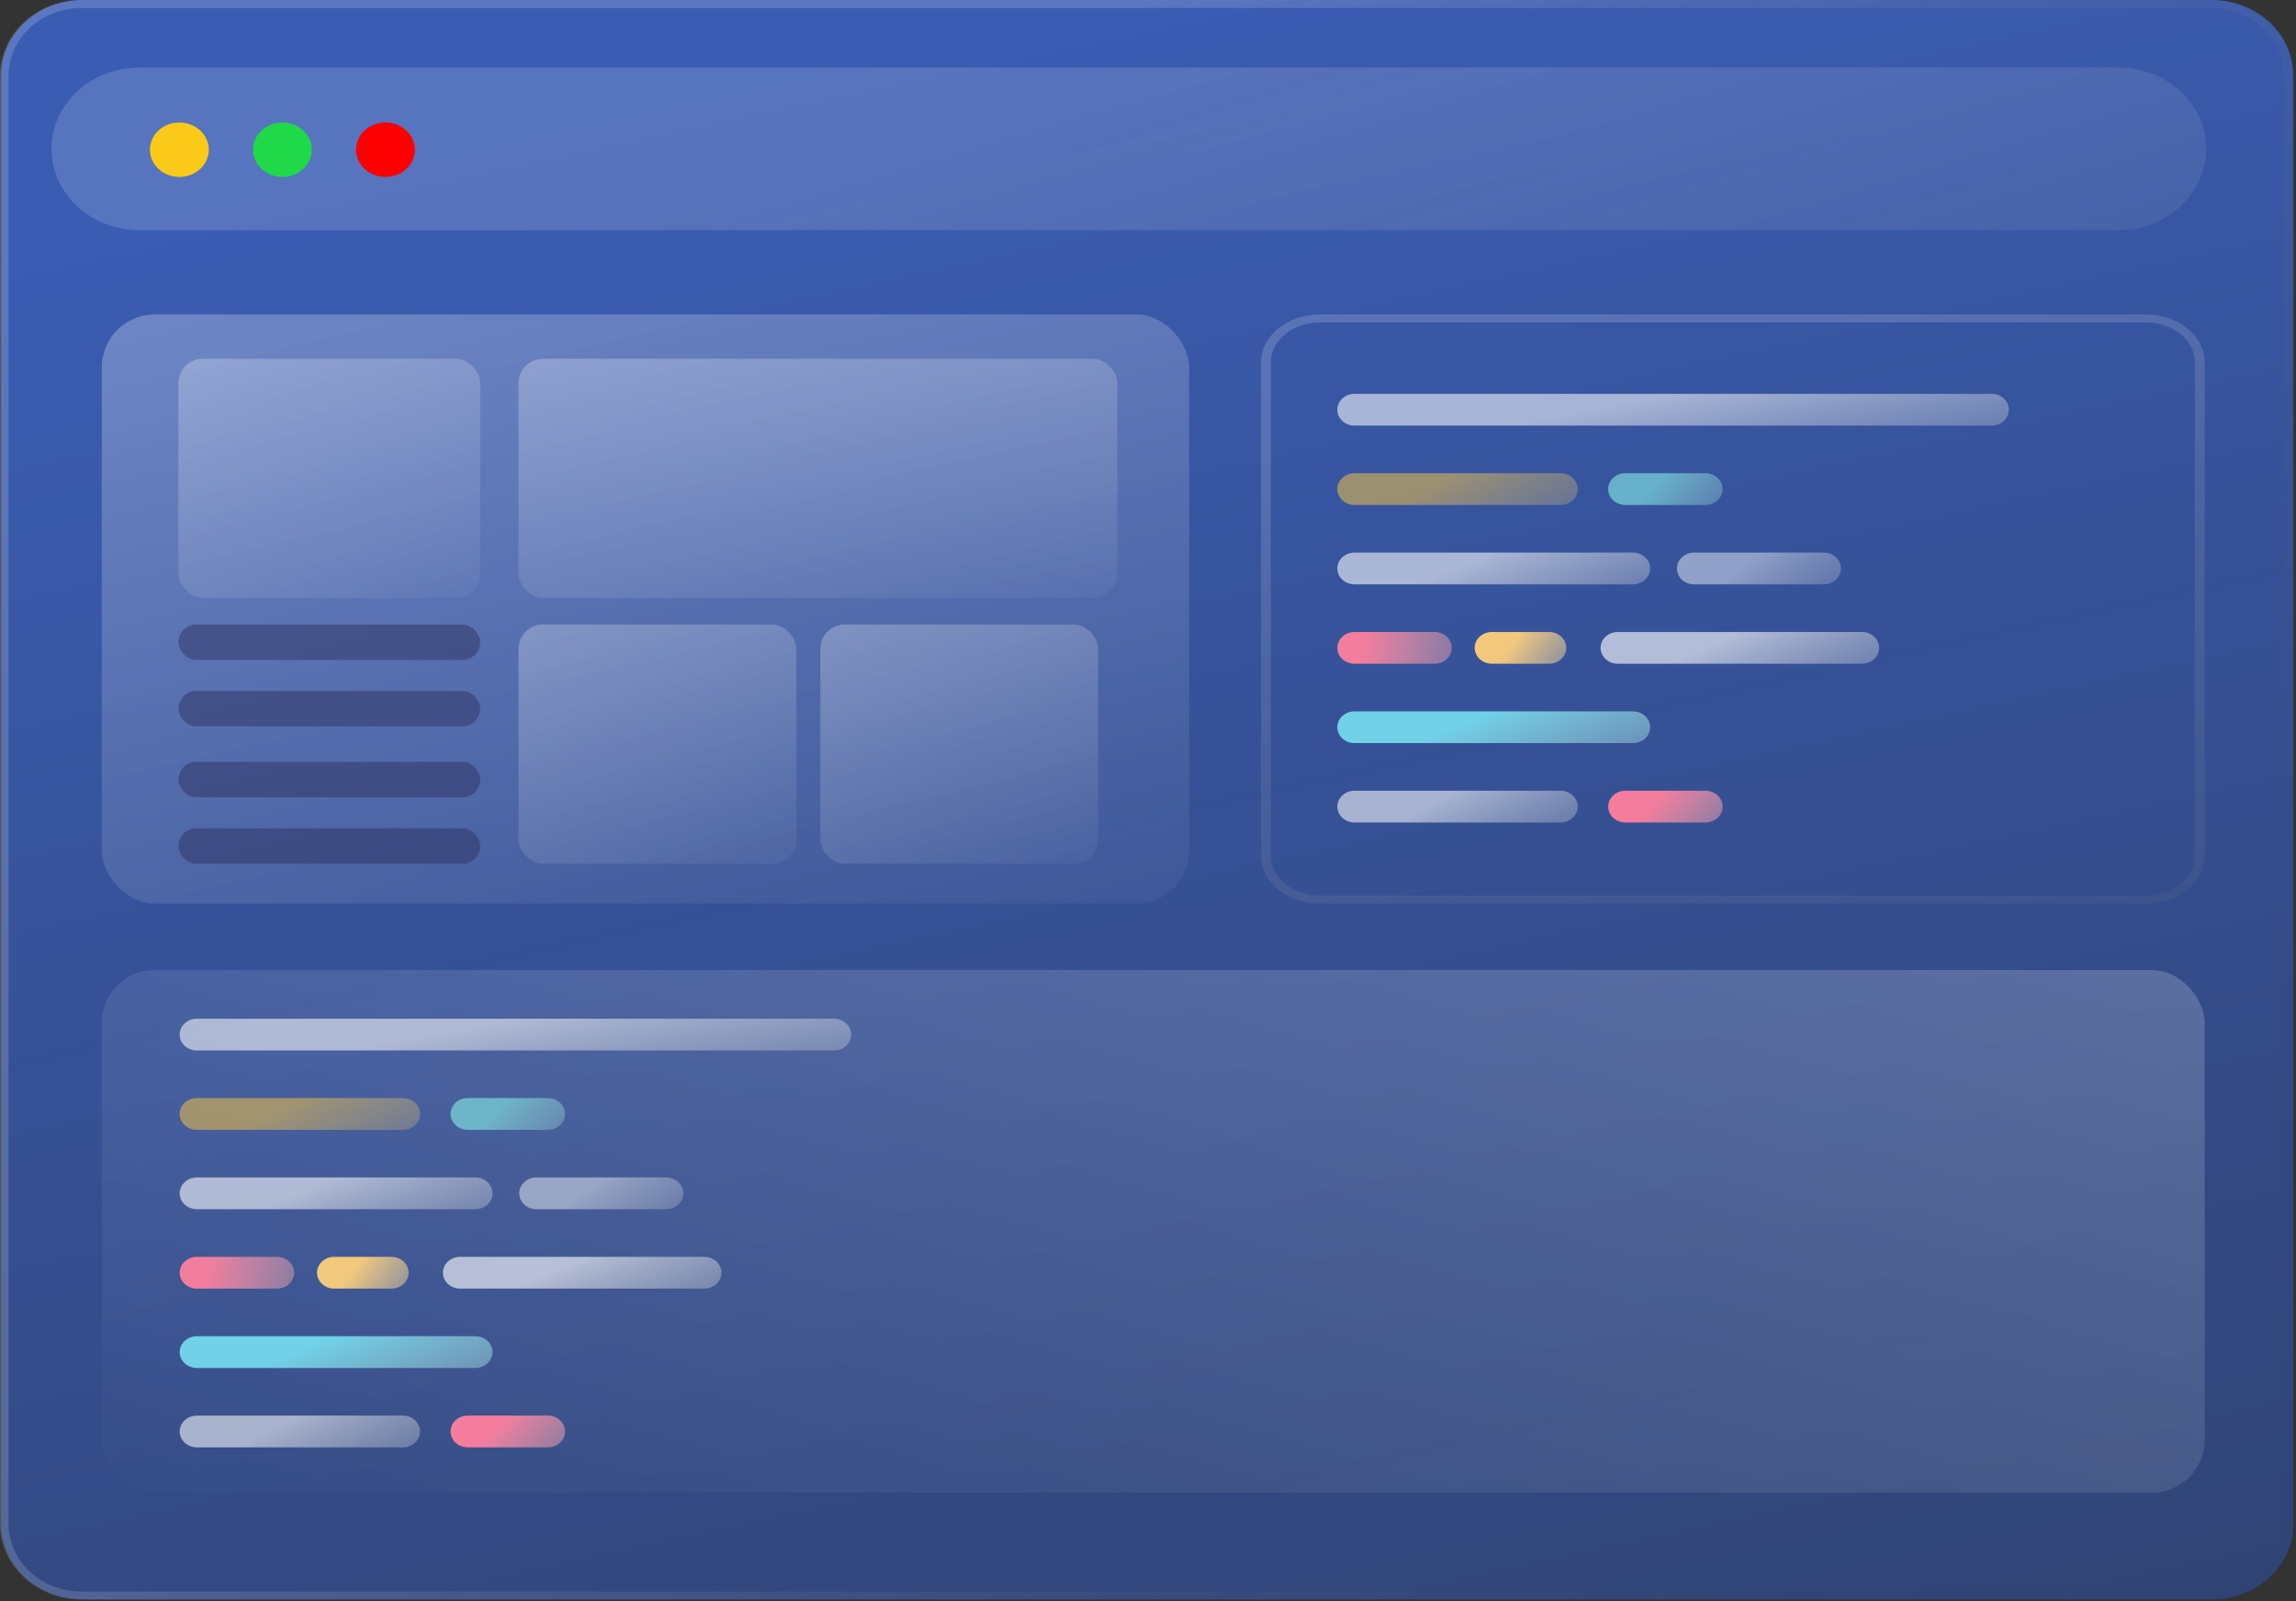 <svg width="565" height="394" viewBox="0 0 565 394" fill="none" xmlns="http://www.w3.org/2000/svg">
<rect x="0" y="0" width="565" height="394" fill="#333333" stroke="none"/>
<path d="M0.292 18.554C0.292 8.307 9.277 0 20.361 0H544.268C555.352 0 564.337 8.307 564.337 18.554V374.982C564.337 385.229 555.352 393.536 544.268 393.536H20.361C9.277 393.536 0.292 385.229 0.292 374.982V18.554Z" fill="url(#paint0_linear_483_801)"/>
<path fill-rule="evenodd" clip-rule="evenodd" d="M543.976 1.953H20.069C10.152 1.953 2.113 9.385 2.113 18.554V374.982C2.113 384.151 10.152 391.583 20.069 391.583H543.976C553.893 391.583 561.933 384.151 561.933 374.982V18.554C561.933 9.385 553.893 1.953 543.976 1.953ZM20.069 0C8.985 0 0 8.307 0 18.554V374.982C0 385.229 8.985 393.536 20.069 393.536H543.976C555.06 393.536 564.045 385.229 564.045 374.982V18.554C564.045 8.307 555.06 0 543.976 0H20.069Z" fill="url(#paint1_linear_483_801)"/>
<path d="M12.674 36.62C12.674 25.564 22.369 16.601 34.327 16.601H521.265C533.224 16.601 542.919 25.564 542.919 36.62V36.62C542.919 47.676 533.224 56.638 521.265 56.638H34.327C22.369 56.638 12.674 47.676 12.674 36.62V36.62Z" fill="url(#paint2_linear_483_801)"/>
<path fill-rule="evenodd" clip-rule="evenodd" d="M528.016 79.333H324.824C318.144 79.333 312.729 83.718 312.729 89.126V210.563C312.729 215.972 318.144 220.356 324.824 220.356H528.016C534.696 220.356 540.111 215.972 540.111 210.563V89.126C540.111 83.718 534.696 79.333 528.016 79.333ZM324.824 77.374C316.809 77.374 310.311 82.636 310.311 89.126V210.563C310.311 217.054 316.809 222.315 324.824 222.315H528.016C536.032 222.315 542.53 217.054 542.53 210.563V89.126C542.53 82.636 536.032 77.374 528.016 77.374H324.824Z" fill="url(#paint3_linear_483_801)"/>
<path d="M329.087 100.811C329.087 98.654 330.978 96.905 333.312 96.905H490.109C492.442 96.905 494.334 98.654 494.334 100.811V100.811C494.334 102.969 492.442 104.717 490.109 104.717H333.312C330.978 104.717 329.087 102.969 329.087 100.811V100.811Z" fill="url(#paint4_linear_483_801)"/>
<path d="M329.087 120.34C329.087 118.183 330.978 116.434 333.312 116.434H384.013C386.346 116.434 388.238 118.183 388.238 120.34V120.34C388.238 122.497 386.346 124.246 384.013 124.246H333.312C330.978 124.246 329.087 122.497 329.087 120.34V120.34Z" fill="url(#paint5_linear_483_801)"/>
<path d="M395.744 120.34C395.744 118.183 397.636 116.434 399.969 116.434H419.686C422.02 116.434 423.911 118.183 423.911 120.34V120.34C423.911 122.497 422.02 124.246 419.686 124.246H399.969C397.636 124.246 395.744 122.497 395.744 120.34V120.34Z" fill="url(#paint6_linear_483_801)"/>
<path d="M329.087 198.462C329.087 196.304 330.978 194.556 333.312 194.556H384.013C386.346 194.556 388.238 196.304 388.238 198.462V198.462C388.238 200.619 386.346 202.368 384.013 202.368H333.312C330.978 202.368 329.087 200.619 329.087 198.462V198.462Z" fill="url(#paint7_linear_483_801)"/>
<path d="M395.744 198.462C395.744 196.304 397.636 194.556 399.969 194.556H419.686C422.02 194.556 423.911 196.304 423.911 198.462V198.462C423.911 200.619 422.02 202.368 419.686 202.368H399.969C397.636 202.368 395.744 200.619 395.744 198.462V198.462Z" fill="url(#paint8_linear_483_801)"/>
<path d="M362.888 159.402C362.888 157.245 364.78 155.496 367.113 155.496H381.197C383.53 155.496 385.422 157.245 385.422 159.402V159.402C385.422 161.559 383.53 163.308 381.197 163.308H367.113C364.78 163.308 362.888 161.559 362.888 159.402V159.402Z" fill="url(#paint9_linear_483_801)"/>
<path d="M393.873 159.402C393.873 157.245 395.765 155.496 398.098 155.496H458.188C460.522 155.496 462.413 157.245 462.413 159.402V159.402C462.413 161.559 460.522 163.308 458.188 163.308H398.098C395.765 163.308 393.873 161.559 393.873 159.402V159.402Z" fill="url(#paint10_linear_483_801)"/>
<path d="M329.087 159.402C329.087 157.245 330.978 155.496 333.312 155.496H353.029C355.362 155.496 357.254 157.245 357.254 159.402V159.402C357.254 161.559 355.362 163.308 353.029 163.308H333.312C330.978 163.308 329.087 161.559 329.087 159.402V159.402Z" fill="url(#paint11_linear_483_801)"/>
<path d="M329.087 139.871C329.087 137.714 330.978 135.965 333.312 135.965H401.852C404.185 135.965 406.077 137.714 406.077 139.871V139.871C406.077 142.028 404.185 143.777 401.852 143.777H333.312C330.978 143.777 329.087 142.028 329.087 139.871V139.871Z" fill="url(#paint12_linear_483_801)"/>
<path d="M412.65 139.871C412.65 137.714 414.541 135.965 416.875 135.965H448.797C451.131 135.965 453.023 137.714 453.023 139.871V139.871C453.023 142.028 451.131 143.777 448.797 143.777H416.875C414.541 143.777 412.65 142.028 412.65 139.871V139.871Z" fill="url(#paint13_linear_483_801)"/>
<path d="M329.087 178.933C329.087 176.776 330.978 175.027 333.312 175.027H401.852C404.185 175.027 406.077 176.776 406.077 178.933V178.933C406.077 181.09 404.185 182.839 401.852 182.839H333.312C330.978 182.839 329.087 181.09 329.087 178.933V178.933Z" fill="url(#paint14_linear_483_801)"/>
<path d="M51.383 36.84C51.383 40.538 48.139 43.535 44.138 43.535C40.136 43.535 36.893 40.538 36.893 36.84C36.893 33.141 40.136 30.143 44.138 30.143C48.139 30.143 51.383 33.141 51.383 36.84Z" fill="#FBC918"/>
<path d="M76.742 36.84C76.742 40.538 73.499 43.535 69.497 43.535C65.496 43.535 62.253 40.538 62.253 36.84C62.253 33.141 65.496 30.143 69.497 30.143C73.499 30.143 76.742 33.141 76.742 36.84Z" fill="#1FD948"/>
<path d="M102.098 36.84C102.098 40.538 98.854 43.535 94.853 43.535C90.852 43.535 87.608 40.538 87.608 36.84C87.608 33.141 90.852 30.143 94.853 30.143C98.854 30.143 102.098 33.141 102.098 36.84Z" fill="#FF0000"/>
<rect x="25.047" y="77.374" width="267.583" height="144.941" rx="13" fill="url(#paint15_linear_483_801)"/>
<rect x="25.047" y="238.662" width="517.484" height="128.594" rx="13" fill="url(#paint16_linear_483_801)"/>
<rect x="43.905" y="88.272" width="74.263" height="58.848" rx="6" fill="url(#paint17_linear_483_801)"/>
<rect x="127.597" y="88.272" width="147.347" height="58.848" rx="6" fill="url(#paint18_linear_483_801)"/>
<rect x="127.597" y="153.659" width="68.369" height="58.848" rx="6" fill="url(#paint19_linear_483_801)"/>
<rect x="201.863" y="153.659" width="68.369" height="58.848" rx="6" fill="url(#paint20_linear_483_801)"/>
<rect x="43.905" y="153.659" width="74.263" height="8.718" rx="4.359" fill="#303262" fill-opacity="0.5"/>
<rect x="43.905" y="187.442" width="74.263" height="8.718" rx="4.359" fill="#303262" fill-opacity="0.5"/>
<rect x="43.905" y="170.006" width="74.263" height="8.718" rx="4.359" fill="#303262" fill-opacity="0.5"/>
<rect x="43.905" y="203.789" width="74.263" height="8.718" rx="4.359" fill="#303262" fill-opacity="0.5"/>
<path d="M44.213 254.555C44.213 252.398 46.104 250.649 48.438 250.649H205.234C207.568 250.649 209.459 252.398 209.459 254.555V254.555C209.459 256.713 207.568 258.461 205.234 258.461H48.438C46.104 258.461 44.213 256.713 44.213 254.555V254.555Z" fill="url(#paint21_linear_483_801)"/>
<path d="M44.213 274.084C44.213 271.927 46.104 270.178 48.438 270.178H99.138C101.472 270.178 103.364 271.927 103.364 274.084V274.084C103.364 276.241 101.472 277.99 99.138 277.99H48.438C46.104 277.99 44.213 276.241 44.213 274.084V274.084Z" fill="url(#paint22_linear_483_801)"/>
<path d="M110.877 274.084C110.877 271.927 112.768 270.178 115.102 270.178H134.819C137.152 270.178 139.044 271.927 139.044 274.084V274.084C139.044 276.241 137.152 277.99 134.819 277.99H115.102C112.768 277.99 110.877 276.241 110.877 274.084V274.084Z" fill="url(#paint23_linear_483_801)"/>
<path d="M44.213 352.206C44.213 350.048 46.104 348.3 48.438 348.3H99.138C101.472 348.3 103.364 350.048 103.364 352.206V352.206C103.364 354.363 101.472 356.112 99.138 356.112H48.438C46.104 356.112 44.213 354.363 44.213 352.206V352.206Z" fill="url(#paint24_linear_483_801)"/>
<path d="M110.877 352.206C110.877 350.048 112.768 348.3 115.102 348.3H134.819C137.152 348.3 139.044 350.048 139.044 352.206V352.206C139.044 354.363 137.152 356.112 134.819 356.112H115.102C112.768 356.112 110.877 354.363 110.877 352.206V352.206Z" fill="url(#paint25_linear_483_801)"/>
<path d="M78.013 313.146C78.013 310.989 79.905 309.24 82.238 309.24H96.322C98.655 309.24 100.547 310.989 100.547 313.146V313.146C100.547 315.303 98.655 317.052 96.322 317.052H82.238C79.905 317.052 78.013 315.303 78.013 313.146V313.146Z" fill="url(#paint26_linear_483_801)"/>
<path d="M108.998 313.146C108.998 310.989 110.89 309.24 113.223 309.24H173.313C175.646 309.24 177.538 310.989 177.538 313.146V313.146C177.538 315.303 175.646 317.052 173.313 317.052H113.223C110.89 317.052 108.998 315.303 108.998 313.146V313.146Z" fill="url(#paint27_linear_483_801)"/>
<path d="M44.213 313.146C44.213 310.989 46.104 309.24 48.438 309.24H68.155C70.488 309.24 72.38 310.989 72.38 313.146V313.146C72.38 315.303 70.488 317.052 68.155 317.052H48.438C46.104 317.052 44.213 315.303 44.213 313.146V313.146Z" fill="url(#paint28_linear_483_801)"/>
<path d="M44.213 293.615C44.213 291.458 46.104 289.709 48.438 289.709H116.978C119.311 289.709 121.203 291.458 121.203 293.615V293.615C121.203 295.772 119.311 297.521 116.978 297.521H48.438C46.104 297.521 44.213 295.772 44.213 293.615V293.615Z" fill="url(#paint29_linear_483_801)"/>
<path d="M127.775 293.615C127.775 291.458 129.666 289.709 132 289.709H163.922C166.256 289.709 168.147 291.458 168.147 293.615V293.615C168.147 295.772 166.256 297.521 163.922 297.521H132C129.666 297.521 127.775 295.772 127.775 293.615V293.615Z" fill="url(#paint30_linear_483_801)"/>
<path d="M44.213 332.677C44.213 330.52 46.104 328.771 48.438 328.771H116.978C119.311 328.771 121.203 330.52 121.203 332.677V332.677C121.203 334.834 119.311 336.583 116.978 336.583H48.438C46.104 336.583 44.213 334.834 44.213 332.677V332.677Z" fill="url(#paint31_linear_483_801)"/>
<defs>
<linearGradient id="paint0_linear_483_801" x1="282.314" y1="0" x2="407.552" y2="576.328" gradientUnits="userSpaceOnUse">
<stop stop-color="#3E6EEA" stop-opacity="0.7"/>
<stop offset="1" stop-color="#2A427E" stop-opacity="0.63"/>
</linearGradient>
<linearGradient id="paint1_linear_483_801" x1="282.023" y1="1.46054e-05" x2="659.528" y2="294.582" gradientUnits="userSpaceOnUse">
<stop stop-color="white" stop-opacity="0.17"/>
<stop offset="1" stop-opacity="0"/>
</linearGradient>
<linearGradient id="paint2_linear_483_801" x1="277.796" y1="16.601" x2="347.24" y2="248.173" gradientUnits="userSpaceOnUse">
<stop stop-color="white" stop-opacity="0.15"/>
<stop offset="1" stop-color="#C4C4C4" stop-opacity="0"/>
</linearGradient>
<linearGradient id="paint3_linear_483_801" x1="426.42" y1="77.374" x2="509.244" y2="449.612" gradientUnits="userSpaceOnUse">
<stop stop-color="white" stop-opacity="0.17"/>
<stop offset="1" stop-opacity="0"/>
</linearGradient>
<linearGradient id="paint4_linear_483_801" x1="411.71" y1="96.905" x2="420.642" y2="144.476" gradientUnits="userSpaceOnUse">
<stop stop-color="white" stop-opacity="0.56"/>
<stop offset="1" stop-color="#C4C4C4" stop-opacity="0"/>
</linearGradient>
<linearGradient id="paint5_linear_483_801" x1="358.662" y1="116.434" x2="378.921" y2="155.056" gradientUnits="userSpaceOnUse">
<stop stop-color="#F9C746" stop-opacity="0.52"/>
<stop offset="1" stop-color="#C4C4C4" stop-opacity="0"/>
</linearGradient>
<linearGradient id="paint6_linear_483_801" x1="409.828" y1="116.434" x2="434.337" y2="138.685" gradientUnits="userSpaceOnUse">
<stop stop-color="#84EBE5" stop-opacity="0.62"/>
<stop offset="1" stop-color="#C4C4C4" stop-opacity="0"/>
</linearGradient>
<linearGradient id="paint7_linear_483_801" x1="358.662" y1="194.556" x2="378.921" y2="233.178" gradientUnits="userSpaceOnUse">
<stop stop-color="white" stop-opacity="0.56"/>
<stop offset="1" stop-color="#C4C4C4" stop-opacity="0"/>
</linearGradient>
<linearGradient id="paint8_linear_483_801" x1="409.828" y1="194.556" x2="434.337" y2="216.806" gradientUnits="userSpaceOnUse">
<stop stop-color="#F47D9E"/>
<stop offset="1" stop-color="#C4C4C4" stop-opacity="0"/>
</linearGradient>
<linearGradient id="paint9_linear_483_801" x1="374.155" y1="155.496" x2="397.571" y2="172.503" gradientUnits="userSpaceOnUse">
<stop stop-color="#F2C87D"/>
<stop offset="1" stop-color="#C4C4C4" stop-opacity="0"/>
</linearGradient>
<linearGradient id="paint10_linear_483_801" x1="428.143" y1="155.496" x2="446.645" y2="196.369" gradientUnits="userSpaceOnUse">
<stop stop-color="white" stop-opacity="0.62"/>
<stop offset="1" stop-color="#C4C4C4" stop-opacity="0"/>
</linearGradient>
<linearGradient id="paint11_linear_483_801" x1="336.598" y1="153.543" x2="379.689" y2="160.124" gradientUnits="userSpaceOnUse">
<stop stop-color="#F37D9D"/>
<stop offset="1" stop-color="#C4C4C4" stop-opacity="0"/>
</linearGradient>
<linearGradient id="paint12_linear_483_801" x1="367.582" y1="135.965" x2="384.655" y2="178.332" gradientUnits="userSpaceOnUse">
<stop stop-color="white" stop-opacity="0.58"/>
<stop offset="1" stop-color="#C4C4C4" stop-opacity="0"/>
</linearGradient>
<linearGradient id="paint13_linear_483_801" x1="432.836" y1="135.965" x2="456.63" y2="166.927" gradientUnits="userSpaceOnUse">
<stop stop-color="white" stop-opacity="0.45"/>
<stop offset="1" stop-color="#C4C4C4" stop-opacity="0"/>
</linearGradient>
<linearGradient id="paint14_linear_483_801" x1="367.582" y1="175.027" x2="384.655" y2="217.394" gradientUnits="userSpaceOnUse">
<stop stop-color="#70D1E7"/>
<stop offset="1" stop-color="#C4C4C4" stop-opacity="0"/>
</linearGradient>
<linearGradient id="paint15_linear_483_801" x1="97.042" y1="18.221" x2="165.234" y2="290.704" gradientUnits="userSpaceOnUse">
<stop stop-color="white" stop-opacity="0.31"/>
<stop offset="1" stop-color="white" stop-opacity="0"/>
</linearGradient>
<linearGradient id="paint16_linear_483_801" x1="96.952" y1="-64.297" x2="-25.376" y2="366.465" gradientUnits="userSpaceOnUse">
<stop stop-color="white" stop-opacity="0.31"/>
<stop offset="1" stop-color="white" stop-opacity="0"/>
</linearGradient>
<linearGradient id="paint17_linear_483_801" x1="63.886" y1="64.255" x2="101.84" y2="167.921" gradientUnits="userSpaceOnUse">
<stop stop-color="white" stop-opacity="0.31"/>
<stop offset="1" stop-color="white" stop-opacity="0"/>
</linearGradient>
<linearGradient id="paint18_linear_483_801" x1="167.242" y1="64.255" x2="188.22" y2="177.945" gradientUnits="userSpaceOnUse">
<stop stop-color="white" stop-opacity="0.31"/>
<stop offset="1" stop-color="white" stop-opacity="0"/>
</linearGradient>
<linearGradient id="paint19_linear_483_801" x1="145.992" y1="129.642" x2="186.359" y2="231.15" gradientUnits="userSpaceOnUse">
<stop stop-color="white" stop-opacity="0.31"/>
<stop offset="1" stop-color="white" stop-opacity="0"/>
</linearGradient>
<linearGradient id="paint20_linear_483_801" x1="220.259" y1="129.642" x2="260.626" y2="231.15" gradientUnits="userSpaceOnUse">
<stop stop-color="white" stop-opacity="0.31"/>
<stop offset="1" stop-color="white" stop-opacity="0"/>
</linearGradient>
<linearGradient id="paint21_linear_483_801" x1="126.836" y1="250.649" x2="135.768" y2="298.22" gradientUnits="userSpaceOnUse">
<stop stop-color="white" stop-opacity="0.56"/>
<stop offset="1" stop-color="#C4C4C4" stop-opacity="0"/>
</linearGradient>
<linearGradient id="paint22_linear_483_801" x1="73.788" y1="270.178" x2="94.046" y2="308.8" gradientUnits="userSpaceOnUse">
<stop stop-color="#F9C746" stop-opacity="0.52"/>
<stop offset="1" stop-color="#C4C4C4" stop-opacity="0"/>
</linearGradient>
<linearGradient id="paint23_linear_483_801" x1="124.96" y1="270.178" x2="149.47" y2="292.429" gradientUnits="userSpaceOnUse">
<stop stop-color="#84EBE5" stop-opacity="0.62"/>
<stop offset="1" stop-color="#C4C4C4" stop-opacity="0"/>
</linearGradient>
<linearGradient id="paint24_linear_483_801" x1="73.788" y1="348.3" x2="94.046" y2="386.922" gradientUnits="userSpaceOnUse">
<stop stop-color="white" stop-opacity="0.56"/>
<stop offset="1" stop-color="#C4C4C4" stop-opacity="0"/>
</linearGradient>
<linearGradient id="paint25_linear_483_801" x1="124.96" y1="348.3" x2="149.47" y2="370.55" gradientUnits="userSpaceOnUse">
<stop stop-color="#F47D9E"/>
<stop offset="1" stop-color="#C4C4C4" stop-opacity="0"/>
</linearGradient>
<linearGradient id="paint26_linear_483_801" x1="89.28" y1="309.24" x2="112.696" y2="326.247" gradientUnits="userSpaceOnUse">
<stop stop-color="#F2C87D"/>
<stop offset="1" stop-color="#C4C4C4" stop-opacity="0"/>
</linearGradient>
<linearGradient id="paint27_linear_483_801" x1="143.268" y1="309.24" x2="161.77" y2="350.113" gradientUnits="userSpaceOnUse">
<stop stop-color="white" stop-opacity="0.62"/>
<stop offset="1" stop-color="#C4C4C4" stop-opacity="0"/>
</linearGradient>
<linearGradient id="paint28_linear_483_801" x1="51.724" y1="307.287" x2="94.815" y2="313.868" gradientUnits="userSpaceOnUse">
<stop stop-color="#F37D9D"/>
<stop offset="1" stop-color="#C4C4C4" stop-opacity="0"/>
</linearGradient>
<linearGradient id="paint29_linear_483_801" x1="82.708" y1="289.709" x2="99.781" y2="332.076" gradientUnits="userSpaceOnUse">
<stop stop-color="white" stop-opacity="0.58"/>
<stop offset="1" stop-color="#C4C4C4" stop-opacity="0"/>
</linearGradient>
<linearGradient id="paint30_linear_483_801" x1="147.961" y1="289.709" x2="171.755" y2="320.671" gradientUnits="userSpaceOnUse">
<stop stop-color="white" stop-opacity="0.45"/>
<stop offset="1" stop-color="#C4C4C4" stop-opacity="0"/>
</linearGradient>
<linearGradient id="paint31_linear_483_801" x1="82.708" y1="328.771" x2="99.781" y2="371.138" gradientUnits="userSpaceOnUse">
<stop stop-color="#70D1E7"/>
<stop offset="1" stop-color="#C4C4C4" stop-opacity="0"/>
</linearGradient>
</defs>
</svg>
